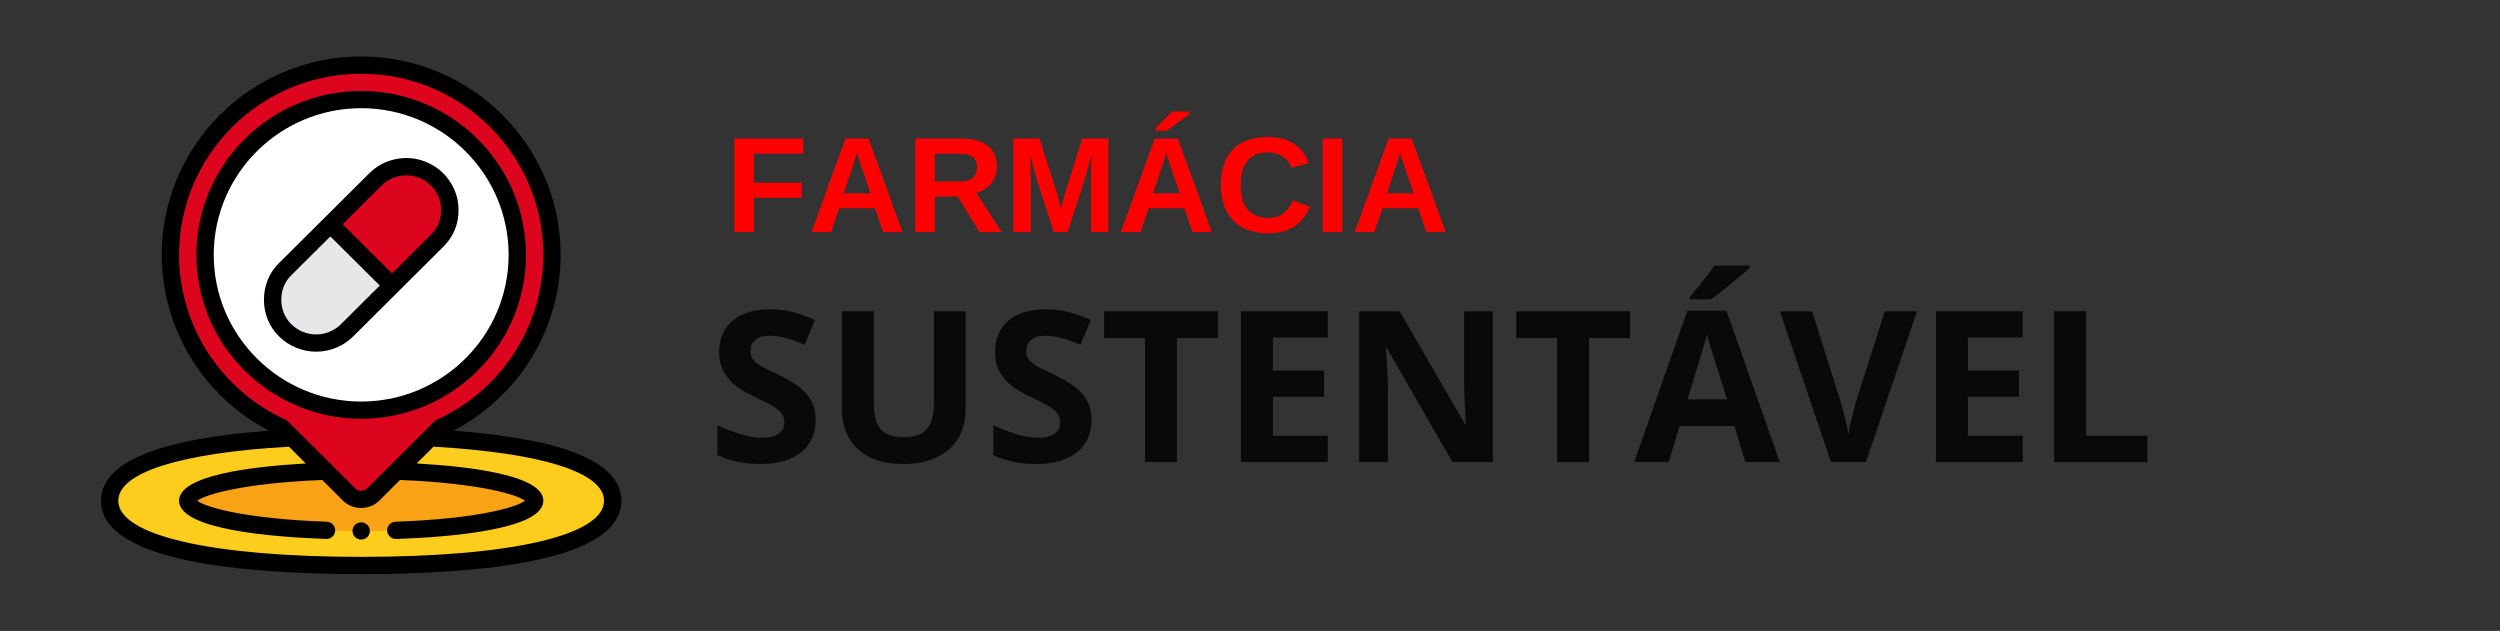 <svg xmlns="http://www.w3.org/2000/svg" xmlns:xlink="http://www.w3.org/1999/xlink" width="210" zoomAndPan="magnify" viewBox="0 0 157.5 39.75" height="53" preserveAspectRatio="xMidYMid meet" version="1.0"><rect x="0" y="0" width="157.5" height="39.75" fill="#333333" stroke="none"/><defs><g/><clipPath id="f3644eb907"><path d="M 6.359 27 L 39 27 L 39 36 L 6.359 36 Z M 6.359 27 " clip-rule="nonzero"/></clipPath><clipPath id="a336c7e271"><path d="M 6.359 3.375 L 39.152 3.375 L 39.152 36.168 L 6.359 36.168 Z M 6.359 3.375 " clip-rule="nonzero"/></clipPath></defs><g clip-path="url(#f3644eb907)"><path fill="#fccd1d" d="M 38.602 31.547 C 38.602 31.816 38.5 32.082 38.297 32.344 C 38.094 32.605 37.793 32.859 37.395 33.109 C 36.996 33.355 36.508 33.59 35.93 33.812 C 35.352 34.035 34.695 34.242 33.961 34.43 C 33.223 34.621 32.422 34.789 31.559 34.938 C 30.691 35.086 29.781 35.211 28.82 35.312 C 27.855 35.414 26.867 35.492 25.848 35.547 C 24.824 35.598 23.793 35.625 22.754 35.625 C 21.715 35.625 20.684 35.598 19.664 35.547 C 18.641 35.492 17.652 35.414 16.691 35.312 C 15.73 35.211 14.816 35.086 13.949 34.938 C 13.086 34.789 12.285 34.621 11.551 34.43 C 10.812 34.242 10.156 34.035 9.578 33.812 C 9 33.59 8.512 33.355 8.113 33.109 C 7.715 32.859 7.414 32.605 7.211 32.344 C 7.008 32.082 6.91 31.816 6.91 31.547 C 6.91 31.281 7.008 31.016 7.211 30.754 C 7.414 30.488 7.715 30.234 8.113 29.988 C 8.512 29.742 9 29.504 9.578 29.281 C 10.156 29.059 10.812 28.855 11.551 28.664 C 12.285 28.477 13.086 28.309 13.949 28.16 C 14.816 28.008 15.73 27.883 16.691 27.781 C 17.652 27.68 18.641 27.602 19.664 27.551 C 20.684 27.496 21.715 27.473 22.754 27.473 C 23.793 27.473 24.824 27.496 25.848 27.551 C 26.867 27.602 27.855 27.68 28.82 27.781 C 29.781 27.883 30.691 28.008 31.559 28.16 C 32.422 28.309 33.223 28.477 33.961 28.664 C 34.695 28.855 35.352 29.059 35.93 29.281 C 36.508 29.504 36.996 29.742 37.395 29.988 C 37.793 30.234 38.094 30.488 38.297 30.754 C 38.5 31.016 38.602 31.281 38.602 31.547 Z M 38.602 31.547 " fill-opacity="1" fill-rule="nonzero"/></g><path fill="#f9a215" d="M 33.684 31.547 C 33.684 31.672 33.613 31.797 33.473 31.918 C 33.332 32.043 33.125 32.16 32.852 32.277 C 32.578 32.391 32.238 32.5 31.84 32.605 C 31.441 32.707 30.988 32.805 30.48 32.895 C 29.973 32.98 29.422 33.059 28.824 33.129 C 28.23 33.199 27.598 33.258 26.938 33.305 C 26.273 33.352 25.59 33.391 24.887 33.414 C 24.184 33.438 23.473 33.449 22.754 33.449 C 22.035 33.449 21.324 33.438 20.621 33.414 C 19.918 33.391 19.234 33.352 18.574 33.305 C 17.91 33.258 17.281 33.199 16.684 33.129 C 16.086 33.059 15.535 32.98 15.027 32.895 C 14.52 32.805 14.066 32.707 13.668 32.605 C 13.27 32.5 12.934 32.391 12.656 32.277 C 12.383 32.16 12.176 32.043 12.035 31.918 C 11.895 31.797 11.824 31.672 11.824 31.547 C 11.824 31.422 11.895 31.301 12.035 31.176 C 12.176 31.055 12.383 30.934 12.656 30.82 C 12.934 30.703 13.27 30.594 13.668 30.492 C 14.066 30.387 14.52 30.289 15.027 30.203 C 15.535 30.113 16.086 30.035 16.684 29.965 C 17.281 29.898 17.91 29.84 18.574 29.789 C 19.234 29.742 19.918 29.707 20.621 29.684 C 21.324 29.656 22.035 29.645 22.754 29.645 C 23.473 29.645 24.184 29.656 24.887 29.684 C 25.59 29.707 26.273 29.742 26.938 29.789 C 27.598 29.84 28.23 29.898 28.824 29.965 C 29.422 30.035 29.973 30.113 30.48 30.203 C 30.988 30.289 31.441 30.387 31.84 30.492 C 32.238 30.594 32.578 30.703 32.852 30.82 C 33.125 30.934 33.332 31.055 33.473 31.176 C 33.613 31.301 33.684 31.422 33.684 31.547 Z M 33.684 31.547 " fill-opacity="1" fill-rule="nonzero"/><path fill="#dd051d" d="M 34.777 16.059 C 34.777 15.344 34.711 14.637 34.586 13.934 C 34.457 13.234 34.27 12.547 34.02 11.879 C 33.766 11.211 33.457 10.57 33.094 9.957 C 32.727 9.344 32.309 8.766 31.84 8.227 C 31.371 7.688 30.855 7.195 30.297 6.746 C 29.738 6.301 29.145 5.906 28.516 5.562 C 27.887 5.219 27.23 4.938 26.551 4.711 C 25.871 4.488 25.176 4.324 24.465 4.223 C 23.754 4.121 23.043 4.082 22.324 4.109 C 21.609 4.133 20.898 4.223 20.199 4.375 C 19.496 4.523 18.816 4.738 18.152 5.012 C 17.492 5.285 16.859 5.613 16.254 6 C 15.652 6.383 15.086 6.82 14.562 7.305 C 14.039 7.793 13.559 8.32 13.129 8.891 C 12.699 9.465 12.324 10.066 12.004 10.707 C 11.684 11.344 11.422 12.004 11.219 12.691 C 11.02 13.375 10.879 14.07 10.801 14.781 C 10.727 15.488 10.711 16.199 10.766 16.91 C 10.816 17.625 10.93 18.324 11.105 19.016 C 11.285 19.707 11.523 20.379 11.82 21.027 C 12.117 21.676 12.473 22.293 12.883 22.879 C 13.289 23.465 13.75 24.008 14.254 24.512 C 14.762 25.02 15.312 25.473 15.898 25.879 C 16.488 26.285 17.109 26.637 17.762 26.934 L 22.035 31.195 C 22.242 31.371 22.48 31.461 22.754 31.461 C 23.027 31.461 23.27 31.371 23.473 31.195 L 27.746 26.934 C 28.793 26.457 29.754 25.844 30.625 25.094 C 31.496 24.344 32.242 23.488 32.867 22.523 C 33.488 21.559 33.965 20.527 34.289 19.426 C 34.613 18.328 34.777 17.203 34.777 16.059 Z M 34.777 16.059 " fill-opacity="1" fill-rule="nonzero"/><path fill="#ffffff" d="M 32.59 16.059 C 32.59 16.699 32.527 17.336 32.402 17.965 C 32.273 18.598 32.09 19.207 31.84 19.801 C 31.594 20.395 31.293 20.957 30.934 21.492 C 30.574 22.027 30.164 22.52 29.711 22.977 C 29.254 23.43 28.754 23.836 28.219 24.191 C 27.684 24.551 27.113 24.852 26.52 25.098 C 25.922 25.344 25.305 25.527 24.672 25.652 C 24.039 25.777 23.398 25.84 22.754 25.84 C 22.109 25.84 21.469 25.777 20.836 25.652 C 20.203 25.527 19.586 25.344 18.992 25.098 C 18.395 24.852 17.828 24.551 17.289 24.191 C 16.754 23.836 16.258 23.43 15.801 22.977 C 15.344 22.52 14.934 22.027 14.578 21.492 C 14.219 20.957 13.914 20.395 13.668 19.801 C 13.422 19.207 13.234 18.598 13.109 17.965 C 12.98 17.336 12.918 16.699 12.918 16.059 C 12.918 15.414 12.98 14.777 13.109 14.148 C 13.234 13.52 13.422 12.906 13.668 12.312 C 13.914 11.719 14.219 11.156 14.578 10.621 C 14.934 10.09 15.344 9.594 15.801 9.141 C 16.258 8.688 16.754 8.281 17.289 7.922 C 17.828 7.566 18.395 7.266 18.992 7.02 C 19.586 6.773 20.203 6.586 20.836 6.461 C 21.469 6.336 22.109 6.273 22.754 6.273 C 23.398 6.273 24.039 6.336 24.672 6.461 C 25.305 6.586 25.922 6.773 26.52 7.02 C 27.113 7.266 27.684 7.566 28.219 7.922 C 28.754 8.281 29.254 8.688 29.711 9.141 C 30.164 9.594 30.574 10.09 30.934 10.621 C 31.293 11.156 31.594 11.719 31.84 12.312 C 32.09 12.906 32.273 13.52 32.402 14.148 C 32.527 14.777 32.59 15.414 32.59 16.059 Z M 32.59 16.059 " fill-opacity="1" fill-rule="nonzero"/><path fill="#e6e7e8" d="M 17.973 20.812 C 17.715 20.559 17.52 20.262 17.379 19.926 C 17.238 19.594 17.168 19.242 17.168 18.883 C 17.168 18.52 17.238 18.172 17.379 17.836 C 17.52 17.5 17.715 17.207 17.973 16.949 L 23.652 11.301 C 23.91 11.047 24.207 10.848 24.543 10.711 C 24.879 10.57 25.23 10.5 25.594 10.5 C 25.957 10.5 26.309 10.57 26.645 10.711 C 26.98 10.848 27.277 11.047 27.535 11.301 C 27.793 11.559 27.992 11.855 28.133 12.188 C 28.27 12.523 28.34 12.871 28.34 13.234 C 28.34 13.598 28.27 13.945 28.133 14.281 C 27.992 14.613 27.793 14.91 27.535 15.168 L 21.859 20.812 C 21.602 21.07 21.305 21.266 20.969 21.406 C 20.629 21.543 20.281 21.613 19.918 21.613 C 19.551 21.613 19.203 21.543 18.863 21.406 C 18.527 21.266 18.23 21.07 17.973 20.812 Z M 17.973 20.812 " fill-opacity="1" fill-rule="nonzero"/><path fill="#dd051d" d="M 20.812 14.125 L 23.652 11.301 C 23.906 11.047 24.207 10.848 24.543 10.711 C 24.879 10.57 25.23 10.5 25.594 10.5 C 25.957 10.5 26.309 10.57 26.645 10.711 C 26.98 10.848 27.277 11.047 27.535 11.301 C 27.793 11.559 27.992 11.855 28.133 12.188 C 28.27 12.523 28.34 12.871 28.34 13.234 C 28.34 13.598 28.27 13.945 28.133 14.281 C 27.992 14.613 27.793 14.91 27.535 15.168 L 24.695 17.988 Z M 20.812 14.125 " fill-opacity="1" fill-rule="nonzero"/><path fill="#000000" d="M 23.301 33.449 C 23.301 33.602 23.246 33.727 23.141 33.836 C 23.035 33.941 22.906 33.992 22.754 33.992 C 22.605 33.992 22.477 33.941 22.367 33.836 C 22.262 33.727 22.207 33.602 22.207 33.449 C 22.207 33.301 22.262 33.172 22.367 33.066 C 22.477 32.961 22.605 32.906 22.754 32.906 C 22.906 32.906 23.035 32.961 23.141 33.066 C 23.246 33.172 23.301 33.301 23.301 33.449 Z M 23.301 33.449 " fill-opacity="1" fill-rule="nonzero"/><g clip-path="url(#a336c7e271)"><path fill="#000000" d="M 28.566 27.133 C 29.582 26.602 30.508 25.945 31.344 25.164 C 32.184 24.383 32.898 23.508 33.492 22.531 C 34.09 21.555 34.543 20.516 34.852 19.418 C 35.164 18.32 35.32 17.199 35.32 16.059 C 35.32 9.164 29.684 3.559 22.754 3.559 C 15.824 3.559 10.188 9.164 10.188 16.059 C 10.191 17.199 10.348 18.32 10.656 19.418 C 10.969 20.516 11.422 21.555 12.016 22.531 C 12.609 23.508 13.328 24.383 14.164 25.164 C 15 25.945 15.926 26.602 16.945 27.133 C 9.922 27.656 6.363 29.141 6.363 31.547 C 6.363 35.367 15.277 36.168 22.754 36.168 C 30.234 36.168 39.148 35.367 39.148 31.547 C 39.148 29.141 35.59 27.656 28.566 27.133 Z M 11.281 16.059 C 11.281 9.766 16.426 4.645 22.754 4.645 C 29.082 4.645 34.23 9.766 34.23 16.059 C 34.227 17.152 34.07 18.223 33.762 19.273 C 33.449 20.32 32.996 21.305 32.402 22.227 C 31.809 23.145 31.094 23.965 30.266 24.68 C 29.434 25.398 28.52 25.984 27.52 26.441 C 27.461 26.469 27.406 26.504 27.359 26.551 L 23.113 30.785 C 23.016 30.871 22.902 30.914 22.773 30.922 C 22.641 30.926 22.527 30.887 22.422 30.809 L 20.906 29.297 C 20.898 29.289 20.891 29.285 20.887 29.277 L 18.148 26.551 C 18.102 26.504 18.051 26.469 17.988 26.441 C 16.988 25.984 16.074 25.398 15.246 24.68 C 14.414 23.965 13.703 23.145 13.105 22.227 C 12.512 21.305 12.059 20.32 11.75 19.273 C 11.438 18.223 11.281 17.152 11.281 16.059 Z M 22.754 35.082 C 13.316 35.082 7.453 33.727 7.453 31.547 C 7.453 29.766 11.371 28.531 18.203 28.141 L 19.262 29.199 C 15.832 29.391 11.281 29.945 11.281 31.547 C 11.281 33.355 17.082 33.832 20.539 33.953 L 20.559 33.953 C 20.711 33.957 20.84 33.906 20.949 33.801 C 21.059 33.699 21.113 33.57 21.117 33.422 C 21.117 33.27 21.066 33.141 20.961 33.035 C 20.859 32.926 20.73 32.871 20.578 32.867 C 15.348 32.684 12.918 31.934 12.43 31.547 C 12.91 31.168 15.266 30.441 20.305 30.238 L 21.672 31.602 C 21.98 31.867 22.336 32 22.742 32 C 23.168 32 23.539 31.859 23.859 31.578 L 25.199 30.238 C 30.238 30.441 32.594 31.168 33.074 31.547 C 32.586 31.934 30.16 32.684 24.93 32.867 C 24.777 32.871 24.648 32.926 24.543 33.035 C 24.438 33.145 24.387 33.273 24.391 33.422 C 24.395 33.57 24.449 33.699 24.559 33.805 C 24.668 33.906 24.797 33.957 24.945 33.957 L 24.965 33.957 C 28.426 33.832 34.23 33.355 34.23 31.547 C 34.23 29.949 29.68 29.391 26.246 29.199 L 27.309 28.141 C 34.137 28.531 38.055 29.766 38.055 31.547 C 38.055 33.727 32.191 35.082 22.754 35.082 Z M 22.754 35.082 " fill-opacity="1" fill-rule="nonzero"/></g><path fill="#000000" d="M 33.137 16.059 C 33.137 10.363 28.48 5.73 22.754 5.73 C 17.031 5.73 12.371 10.363 12.371 16.059 C 12.371 21.75 17.031 26.383 22.754 26.383 C 28.48 26.383 33.137 21.75 33.137 16.059 Z M 13.465 16.059 C 13.465 10.961 17.633 6.816 22.754 6.816 C 27.879 6.816 32.043 10.961 32.043 16.059 C 32.043 21.152 27.879 25.297 22.754 25.297 C 17.633 25.297 13.465 21.152 13.465 16.059 Z M 13.465 16.059 " fill-opacity="1" fill-rule="nonzero"/><path fill="#000000" d="M 28.887 13.234 C 28.887 12.57 28.703 11.965 28.332 11.414 C 27.961 10.863 27.469 10.461 26.855 10.207 C 26.238 9.953 25.605 9.891 24.949 10.02 C 24.297 10.152 23.734 10.449 23.266 10.918 L 17.586 16.566 C 16.309 17.785 16.309 19.98 17.586 21.199 C 17.895 21.504 18.254 21.742 18.656 21.906 C 19.059 22.074 19.48 22.156 19.914 22.156 C 20.352 22.156 20.773 22.074 21.176 21.906 C 21.578 21.742 21.934 21.504 22.246 21.199 L 27.922 15.551 C 28.566 14.91 28.891 14.141 28.887 13.234 Z M 21.473 20.43 C 21.266 20.633 21.027 20.793 20.758 20.902 C 20.488 21.016 20.207 21.07 19.914 21.07 C 19.625 21.07 19.344 21.016 19.074 20.902 C 18.805 20.793 18.566 20.633 18.359 20.43 C 17.508 19.613 17.508 18.148 18.359 17.332 L 20.812 14.895 L 23.926 17.988 Z M 27.148 14.781 L 24.695 17.223 L 21.586 14.125 L 24.039 11.688 C 24.242 11.48 24.48 11.324 24.75 11.211 C 25.02 11.102 25.301 11.047 25.594 11.047 C 25.887 11.047 26.164 11.102 26.434 11.211 C 26.703 11.324 26.941 11.48 27.148 11.688 C 28.004 12.5 28.004 13.969 27.148 14.781 Z M 27.148 14.781 " fill-opacity="1" fill-rule="nonzero"/><g fill="#ff0000" fill-opacity="1"><g transform="translate(45.679, 14.62)"><g><path d="M 1.812 -4.938 L 1.812 -3.109 L 4.828 -3.109 L 4.828 -2.156 L 1.812 -2.156 L 1.812 0 L 0.578 0 L 0.578 -5.891 L 4.922 -5.891 L 4.922 -4.938 Z M 1.812 -4.938 "/></g></g><g transform="translate(50.905, 14.62)"><g><path d="M 4.734 0 L 4.219 -1.5 L 1.969 -1.5 L 1.453 0 L 0.219 0 L 2.359 -5.891 L 3.812 -5.891 L 5.953 0 Z M 3.094 -4.984 L 3.062 -4.891 C 3.031 -4.785 2.992 -4.672 2.953 -4.547 C 2.922 -4.422 2.688 -3.719 2.25 -2.438 L 3.938 -2.438 L 3.359 -4.125 L 3.172 -4.688 Z M 3.094 -4.984 "/></g></g><g transform="translate(57.084, 14.62)"><g><path d="M 4.625 0 L 3.25 -2.234 L 1.812 -2.234 L 1.812 0 L 0.578 0 L 0.578 -5.891 L 3.516 -5.891 C 4.211 -5.891 4.754 -5.738 5.141 -5.438 C 5.523 -5.133 5.719 -4.703 5.719 -4.141 C 5.719 -3.723 5.598 -3.363 5.359 -3.062 C 5.129 -2.77 4.816 -2.57 4.422 -2.469 L 6.016 0 Z M 4.469 -4.078 C 4.469 -4.648 4.109 -4.938 3.391 -4.938 L 1.812 -4.938 L 1.812 -3.188 L 3.422 -3.188 C 3.766 -3.188 4.023 -3.266 4.203 -3.422 C 4.379 -3.578 4.469 -3.797 4.469 -4.078 Z M 4.469 -4.078 "/></g></g><g transform="translate(63.263, 14.62)"><g><path d="M 5.469 0 L 5.469 -3.578 C 5.469 -3.648 5.469 -3.727 5.469 -3.812 C 5.469 -3.895 5.477 -4.242 5.5 -4.859 C 5.301 -4.109 5.156 -3.582 5.062 -3.281 L 4 0 L 3.125 0 L 2.062 -3.281 L 1.625 -4.859 C 1.656 -4.211 1.672 -3.785 1.672 -3.578 L 1.672 0 L 0.578 0 L 0.578 -5.891 L 2.219 -5.891 L 3.281 -2.594 L 3.375 -2.281 L 3.578 -1.484 L 3.828 -2.438 L 4.922 -5.891 L 6.562 -5.891 L 6.562 0 Z M 5.469 0 "/></g></g><g transform="translate(70.391, 14.62)"><g><path d="M 4.734 0 L 4.219 -1.5 L 1.969 -1.5 L 1.453 0 L 0.219 0 L 2.359 -5.891 L 3.812 -5.891 L 5.953 0 Z M 3.094 -4.984 L 3.062 -4.891 C 3.031 -4.785 2.992 -4.672 2.953 -4.547 C 2.922 -4.422 2.688 -3.719 2.25 -2.438 L 3.938 -2.438 L 3.359 -4.125 L 3.172 -4.688 Z M 2.391 -6.391 L 2.391 -6.531 L 3.453 -7.594 L 4.531 -7.594 L 4.531 -7.406 L 3.109 -6.391 Z M 2.391 -6.391 "/></g></g><g transform="translate(76.57, 14.62)"><g><path d="M 3.328 -0.891 C 4.066 -0.891 4.582 -1.258 4.875 -2 L 5.953 -1.594 C 5.723 -1.031 5.383 -0.609 4.938 -0.328 C 4.488 -0.055 3.953 0.078 3.328 0.078 C 2.379 0.078 1.645 -0.188 1.125 -0.719 C 0.602 -1.258 0.344 -2.008 0.344 -2.969 C 0.344 -3.938 0.594 -4.68 1.094 -5.203 C 1.594 -5.723 2.316 -5.984 3.266 -5.984 C 3.961 -5.984 4.523 -5.844 4.953 -5.562 C 5.391 -5.281 5.695 -4.875 5.875 -4.344 L 4.781 -4.047 C 4.695 -4.336 4.52 -4.57 4.25 -4.75 C 3.977 -4.926 3.66 -5.016 3.297 -5.016 C 2.734 -5.016 2.305 -4.836 2.016 -4.484 C 1.734 -4.141 1.594 -3.633 1.594 -2.969 C 1.594 -2.289 1.738 -1.773 2.031 -1.422 C 2.332 -1.066 2.766 -0.891 3.328 -0.891 Z M 3.328 -0.891 "/></g></g><g transform="translate(82.749, 14.62)"><g><path d="M 0.578 0 L 0.578 -5.891 L 1.812 -5.891 L 1.812 0 Z M 0.578 0 "/></g></g><g transform="translate(85.126, 14.62)"><g><path d="M 4.734 0 L 4.219 -1.5 L 1.969 -1.5 L 1.453 0 L 0.219 0 L 2.359 -5.891 L 3.812 -5.891 L 5.953 0 Z M 3.094 -4.984 L 3.062 -4.891 C 3.031 -4.785 2.992 -4.672 2.953 -4.547 C 2.922 -4.422 2.688 -3.719 2.25 -2.438 L 3.938 -2.438 L 3.359 -4.125 L 3.172 -4.688 Z M 3.094 -4.984 "/></g></g></g><g fill="#090909" fill-opacity="1"><g transform="translate(44.589, 29.108)"><g><path d="M 6.797 -2.641 C 6.797 -1.773 6.488 -1.098 5.875 -0.609 C 5.258 -0.117 4.398 0.125 3.297 0.125 C 2.285 0.125 1.391 -0.062 0.609 -0.438 L 0.609 -2.312 C 1.254 -2.031 1.797 -1.828 2.234 -1.703 C 2.68 -1.586 3.086 -1.531 3.453 -1.531 C 3.891 -1.531 4.227 -1.613 4.469 -1.781 C 4.707 -1.945 4.828 -2.195 4.828 -2.531 C 4.828 -2.719 4.773 -2.883 4.672 -3.031 C 4.566 -3.176 4.41 -3.316 4.203 -3.453 C 4.004 -3.586 3.598 -3.801 2.984 -4.094 C 2.398 -4.363 1.961 -4.625 1.672 -4.875 C 1.379 -5.133 1.145 -5.43 0.969 -5.766 C 0.801 -6.098 0.719 -6.484 0.719 -6.922 C 0.719 -7.766 1 -8.426 1.562 -8.906 C 2.133 -9.383 2.926 -9.625 3.938 -9.625 C 4.426 -9.625 4.895 -9.566 5.344 -9.453 C 5.789 -9.336 6.258 -9.172 6.75 -8.953 L 6.109 -7.391 C 5.598 -7.598 5.176 -7.742 4.844 -7.828 C 4.508 -7.91 4.188 -7.953 3.875 -7.953 C 3.488 -7.953 3.191 -7.863 2.984 -7.688 C 2.785 -7.508 2.688 -7.281 2.688 -7 C 2.688 -6.812 2.727 -6.648 2.812 -6.516 C 2.895 -6.391 3.023 -6.266 3.203 -6.141 C 3.379 -6.016 3.805 -5.797 4.484 -5.484 C 5.367 -5.055 5.973 -4.629 6.297 -4.203 C 6.629 -3.773 6.797 -3.254 6.797 -2.641 Z M 6.797 -2.641 "/></g></g></g><g fill="#090909" fill-opacity="1"><g transform="translate(51.914, 29.108)"><g><path d="M 8.922 -9.5 L 8.922 -3.344 C 8.922 -2.645 8.766 -2.031 8.453 -1.5 C 8.141 -0.977 7.688 -0.578 7.094 -0.297 C 6.5 -0.016 5.797 0.125 4.984 0.125 C 3.766 0.125 2.816 -0.188 2.141 -0.812 C 1.461 -1.438 1.125 -2.289 1.125 -3.375 L 1.125 -9.5 L 3.141 -9.5 L 3.141 -3.688 C 3.141 -2.945 3.285 -2.406 3.578 -2.062 C 3.867 -1.727 4.352 -1.562 5.031 -1.562 C 5.695 -1.562 6.176 -1.734 6.469 -2.078 C 6.77 -2.422 6.922 -2.957 6.922 -3.688 L 6.922 -9.5 Z M 8.922 -9.5 "/></g></g></g><g fill="#090909" fill-opacity="1"><g transform="translate(61.966, 29.108)"><g><path d="M 6.797 -2.641 C 6.797 -1.773 6.488 -1.098 5.875 -0.609 C 5.258 -0.117 4.398 0.125 3.297 0.125 C 2.285 0.125 1.391 -0.062 0.609 -0.438 L 0.609 -2.312 C 1.254 -2.031 1.797 -1.828 2.234 -1.703 C 2.68 -1.586 3.086 -1.531 3.453 -1.531 C 3.891 -1.531 4.227 -1.613 4.469 -1.781 C 4.707 -1.945 4.828 -2.195 4.828 -2.531 C 4.828 -2.719 4.773 -2.883 4.672 -3.031 C 4.566 -3.176 4.41 -3.316 4.203 -3.453 C 4.004 -3.586 3.598 -3.801 2.984 -4.094 C 2.398 -4.363 1.961 -4.625 1.672 -4.875 C 1.379 -5.133 1.145 -5.43 0.969 -5.766 C 0.801 -6.098 0.719 -6.484 0.719 -6.922 C 0.719 -7.766 1 -8.426 1.562 -8.906 C 2.133 -9.383 2.926 -9.625 3.938 -9.625 C 4.426 -9.625 4.895 -9.566 5.344 -9.453 C 5.789 -9.336 6.258 -9.172 6.75 -8.953 L 6.109 -7.391 C 5.598 -7.598 5.176 -7.742 4.844 -7.828 C 4.508 -7.91 4.188 -7.953 3.875 -7.953 C 3.488 -7.953 3.191 -7.863 2.984 -7.688 C 2.785 -7.508 2.688 -7.281 2.688 -7 C 2.688 -6.812 2.727 -6.648 2.812 -6.516 C 2.895 -6.391 3.023 -6.266 3.203 -6.141 C 3.379 -6.016 3.805 -5.797 4.484 -5.484 C 5.367 -5.055 5.973 -4.629 6.297 -4.203 C 6.629 -3.773 6.797 -3.254 6.797 -2.641 Z M 6.797 -2.641 "/></g></g></g><g fill="#090909" fill-opacity="1"><g transform="translate(69.291, 29.108)"><g><path d="M 4.859 0 L 2.844 0 L 2.844 -7.812 L 0.266 -7.812 L 0.266 -9.5 L 7.438 -9.5 L 7.438 -7.812 L 4.859 -7.812 Z M 4.859 0 "/></g></g></g><g fill="#090909" fill-opacity="1"><g transform="translate(76.993, 29.108)"><g><path d="M 6.656 0 L 1.188 0 L 1.188 -9.5 L 6.656 -9.5 L 6.656 -7.844 L 3.203 -7.844 L 3.203 -5.766 L 6.422 -5.766 L 6.422 -4.109 L 3.203 -4.109 L 3.203 -1.656 L 6.656 -1.656 Z M 6.656 0 "/></g></g></g><g fill="#090909" fill-opacity="1"><g transform="translate(84.442, 29.108)"><g><path d="M 9.609 0 L 7.062 0 L 2.922 -7.188 L 2.875 -7.188 C 2.957 -5.914 3 -5.008 3 -4.469 L 3 0 L 1.188 0 L 1.188 -9.5 L 3.734 -9.5 L 7.859 -2.375 L 7.906 -2.375 C 7.832 -3.613 7.797 -4.488 7.797 -5 L 7.797 -9.5 L 9.609 -9.5 Z M 9.609 0 "/></g></g></g><g fill="#090909" fill-opacity="1"><g transform="translate(95.254, 29.108)"><g><path d="M 4.859 0 L 2.844 0 L 2.844 -7.812 L 0.266 -7.812 L 0.266 -9.5 L 7.438 -9.5 L 7.438 -7.812 L 4.859 -7.812 Z M 4.859 0 "/></g></g></g><g fill="#090909" fill-opacity="1"><g transform="translate(102.956, 29.108)"><g><path d="M 7 0 L 6.312 -2.266 L 2.859 -2.266 L 2.172 0 L 0 0 L 3.344 -9.531 L 5.812 -9.531 L 9.172 0 Z M 5.844 -3.953 C 5.195 -5.992 4.832 -7.148 4.75 -7.422 C 4.676 -7.691 4.625 -7.906 4.594 -8.062 C 4.445 -7.5 4.035 -6.129 3.359 -3.953 Z M 3.516 -10.25 L 3.516 -10.422 C 4.254 -11.285 4.766 -11.938 5.047 -12.375 L 7.266 -12.375 L 7.266 -12.234 C 7.035 -12.016 6.648 -11.68 6.109 -11.234 C 5.566 -10.785 5.141 -10.457 4.828 -10.25 Z M 3.516 -10.25 "/></g></g></g><g fill="#090909" fill-opacity="1"><g transform="translate(112.132, 29.108)"><g><path d="M 6.609 -9.5 L 8.641 -9.5 L 5.422 0 L 3.219 0 L 0 -9.5 L 2.031 -9.5 L 3.812 -3.844 C 3.914 -3.508 4.02 -3.117 4.125 -2.672 C 4.227 -2.234 4.297 -1.926 4.328 -1.75 C 4.367 -2.145 4.531 -2.844 4.812 -3.844 Z M 6.609 -9.5 "/></g></g></g><g fill="#090909" fill-opacity="1"><g transform="translate(120.775, 29.108)"><g><path d="M 6.656 0 L 1.188 0 L 1.188 -9.5 L 6.656 -9.5 L 6.656 -7.844 L 3.203 -7.844 L 3.203 -5.766 L 6.422 -5.766 L 6.422 -4.109 L 3.203 -4.109 L 3.203 -1.656 L 6.656 -1.656 Z M 6.656 0 "/></g></g></g><g fill="#090909" fill-opacity="1"><g transform="translate(128.224, 29.108)"><g><path d="M 1.188 0 L 1.188 -9.5 L 3.203 -9.5 L 3.203 -1.656 L 7.062 -1.656 L 7.062 0 Z M 1.188 0 "/></g></g></g></svg>